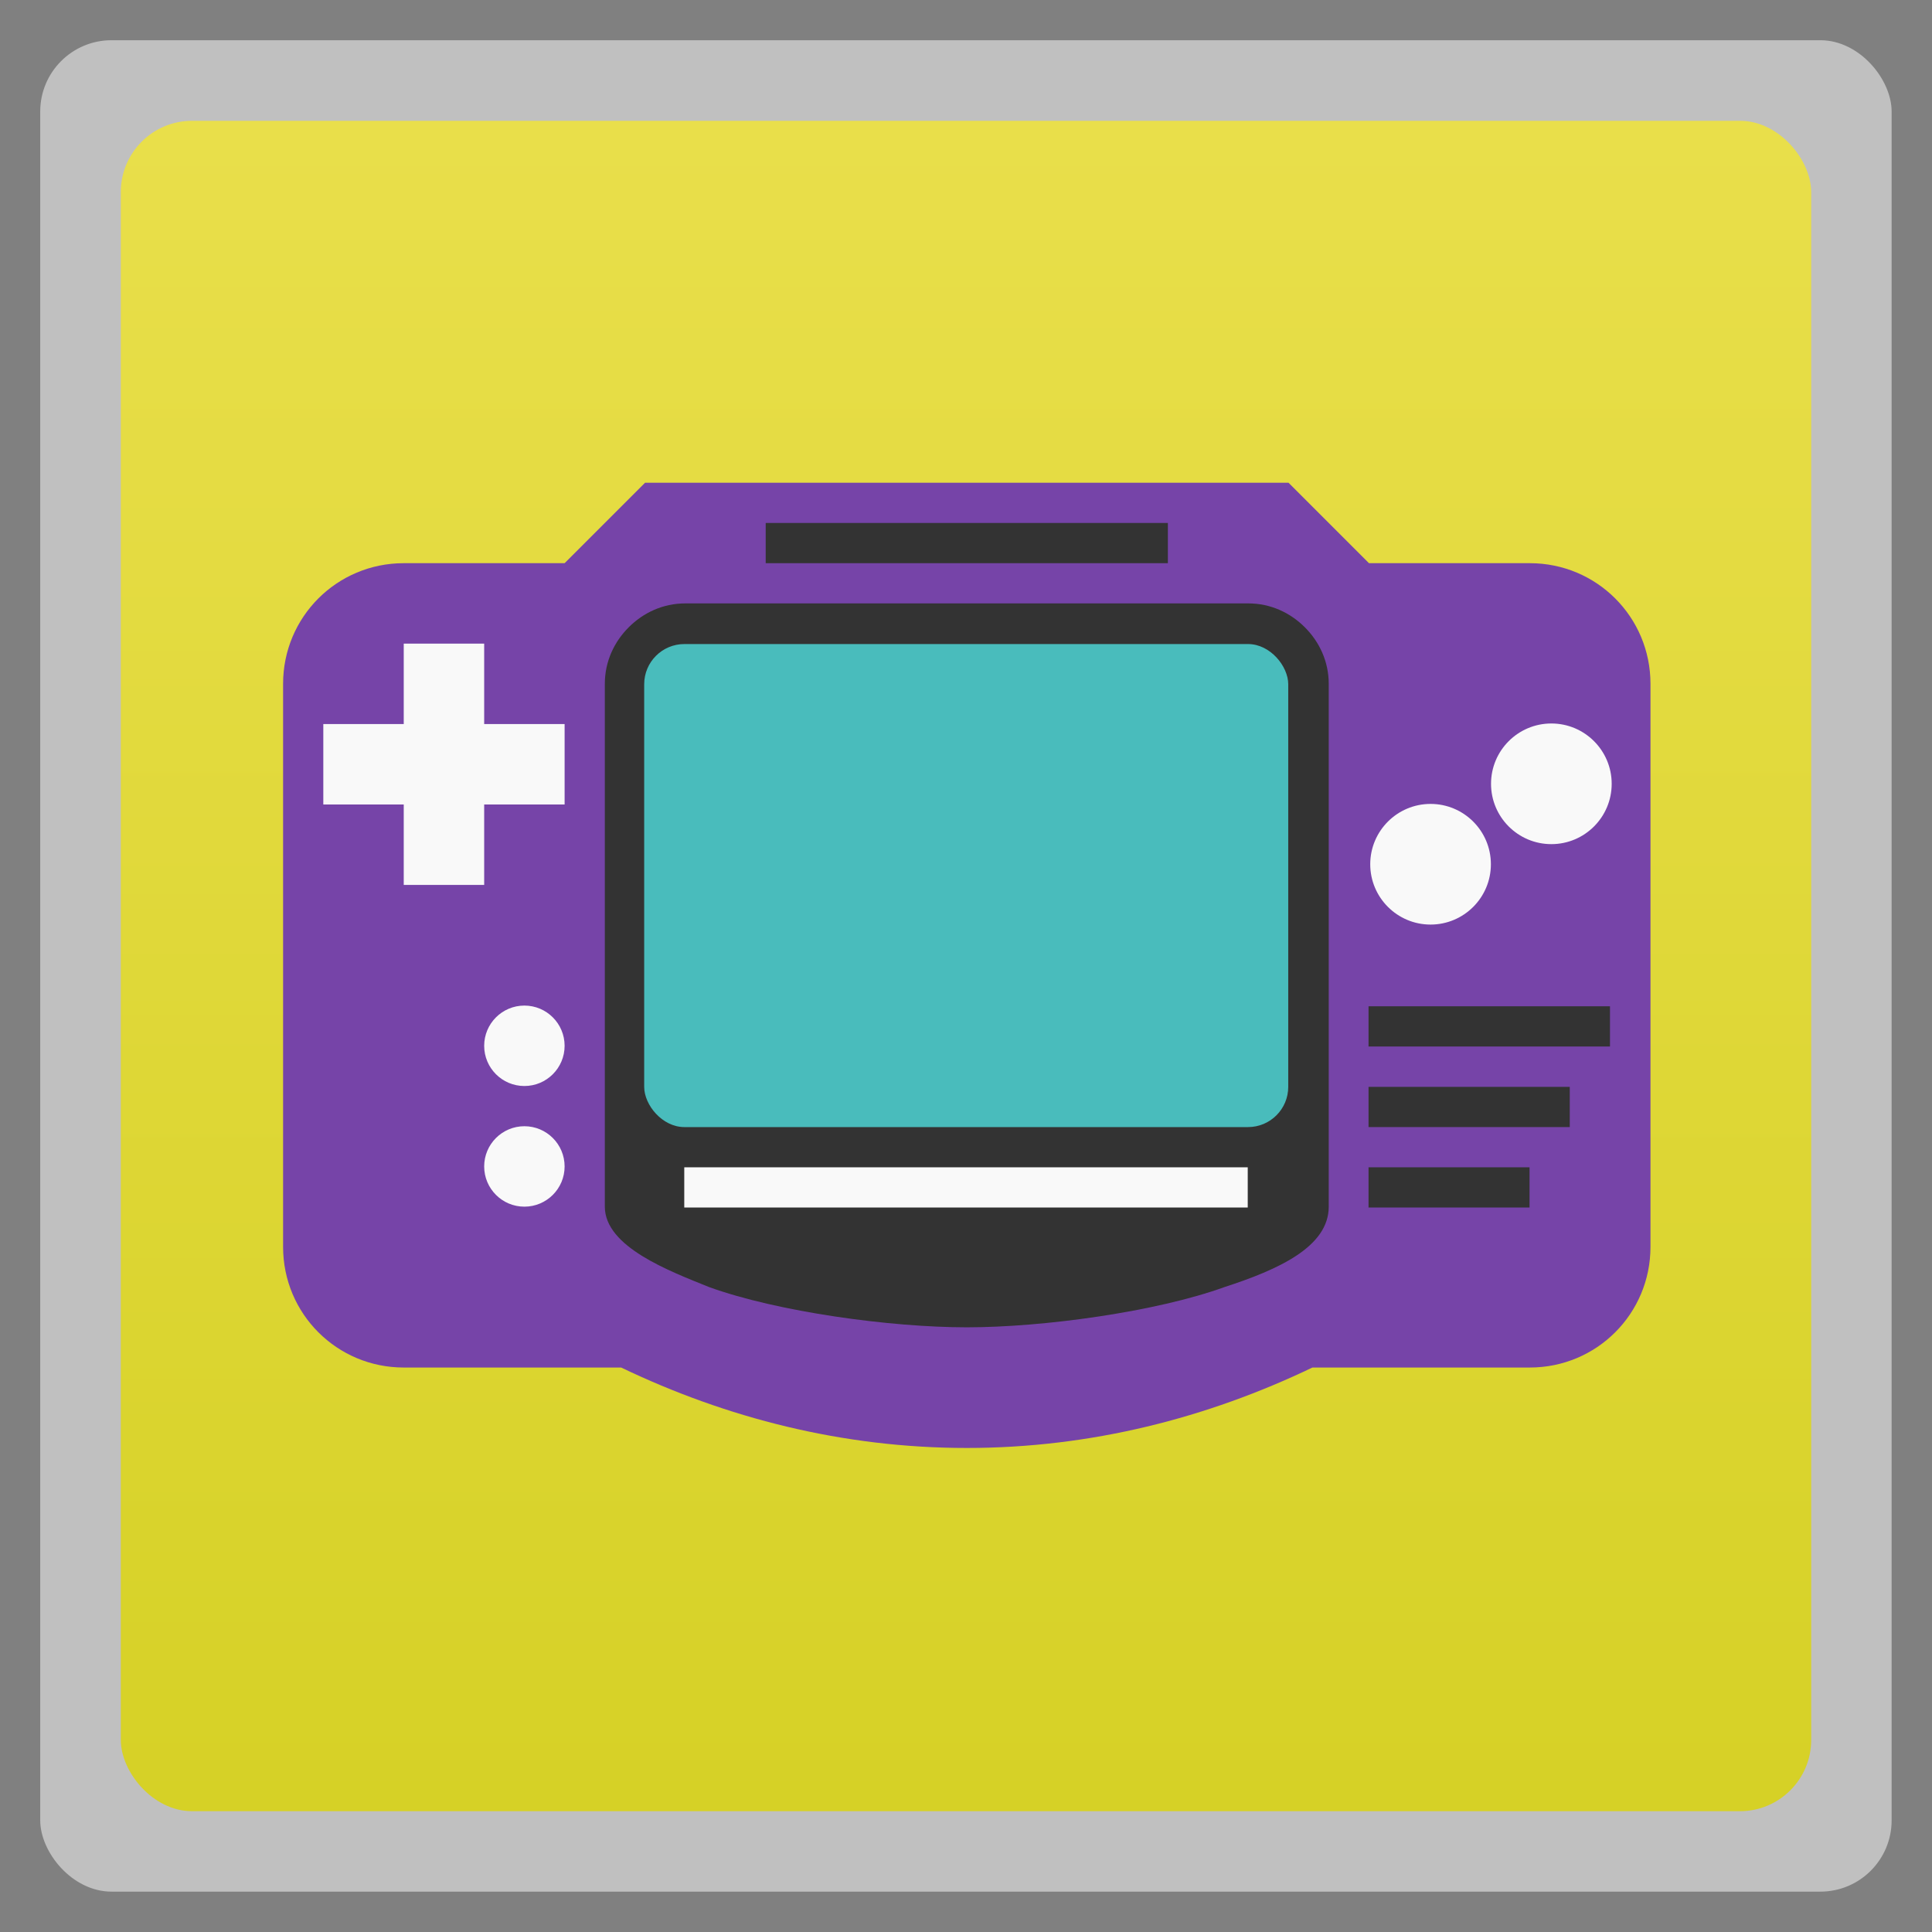 <svg xmlns="http://www.w3.org/2000/svg" xmlns:xlink="http://www.w3.org/1999/xlink" width="48" viewBox="0 0 13.547 13.547" height="48">
 <rect x="0" y="0" width="13.547" height="13.547" fill="#808080" stroke="none"/>
 <defs>
  <linearGradient id="0">
   <stop stop-color="#d6d126"/>
   <stop offset="1" stop-color="#e9df4b"/>
  </linearGradient>
  <linearGradient xlink:href="#0" id="1" gradientUnits="userSpaceOnUse" gradientTransform="matrix(1.105,0,0,1.105,-134.279,-295.762)" y1="279.1" x2="0" y2="268.33"/>
  <path id="2" d="m -34,25 c 0,0.552 -0.448,1 -1,1 -0.552,0 -1,-0.448 -1,-1 0,-0.552 0.448,-1 1,-1 0.552,0 1,0.448 1,1 z" fill="#f9f9f9"/>
 </defs>
 <rect height="12.982" rx="0.5" y="0.282" x="0.282" width="12.982" opacity="0.5" fill="#ffffff" fill-rule="evenodd"/>
 <rect height="11.853" rx="0.5" y="0.847" x="0.847" width="11.853" fill="url(#1)" fill-rule="evenodd"/>
 <g transform="translate(13.547,0.565)">
  <path transform="scale(0.282,0.282)" d="m -38,12 c -1.662,0 -3,1.338 -3,3 l 0,14 c 0,1.662 1.338,3 3,3 l 5.406,0 c 2.613,1.252 5.503,2 8.594,2 3.09,0 5.981,-0.748 8.594,-2 L -10,32 c 1.662,0 3,-1.338 3,-3 l 1e-7,-14 c 0,-1.662 -1.338,-3 -3,-3 l -4,0 -2,-2 -16,0 -2,2 z" fill="#7644a8"/>
  <path transform="scale(0.282,0.282)" d="m -29,11 10,0 0,1 -10,0 z" fill="#333333"/>
  <path transform="scale(0.282,0.282)" d="m -31,13 c -0.554,0 -1.045,0.232 -1.406,0.594 C -32.768,13.955 -33,14.446 -33,15 l 0,13 c 0,1 1.607,1.601 2.594,2 1.699,0.614 4.496,1 6.406,1 1.91,0 4.708,-0.386 6.406,-1 C -16.256,29.566 -15,29 -15,28 l 0,-13 c 0,-0.554 -0.232,-1.045 -0.594,-1.406 C -15.955,13.232 -16.446,13 -17,13 z" fill="#333333"/>
  <rect rx="0.282" y="3.951" x="-9.03" height="3.387" width="4.516" fill="#49bcbc"/>
  <path d="m -8.749,7.62 3.951,0 0,0.282 -3.951,0 z" fill="#f9f9f9"/>
  <path transform="scale(0.282,0.282)" d="m -38,14 2,0 0,2 2,0 0,2 -2,0 0,2 -2,0 0,-2 -2,0 0,-2 2,0 z" fill="#f9f9f9"/>
  <use transform="matrix(0.282,0,0,0.282,2.9166666e-8,0.564)" xlink:href="#2"/>
  <use transform="matrix(0.282,0,0,0.282,2.9166666e-8,-0.282)" xlink:href="#2"/>
  <use transform="matrix(0.423,0,0,0.423,11.289,-5.08)" xlink:href="#2"/>
  <use transform="matrix(0.423,0,0,0.423,12.136,-5.644)" xlink:href="#2"/>
  <path d="m -3.951,7.62 1.129,0 0,0.282 -1.129,0 z" fill="#333333"/>
  <path d="m -3.951,7.056 1.411,0 0,0.282 -1.411,0 z" fill="#333333"/>
  <path d="m -3.951,6.491 1.693,0 0,0.282 -1.693,0 z" fill="#333333"/>
 </g>
</svg>
